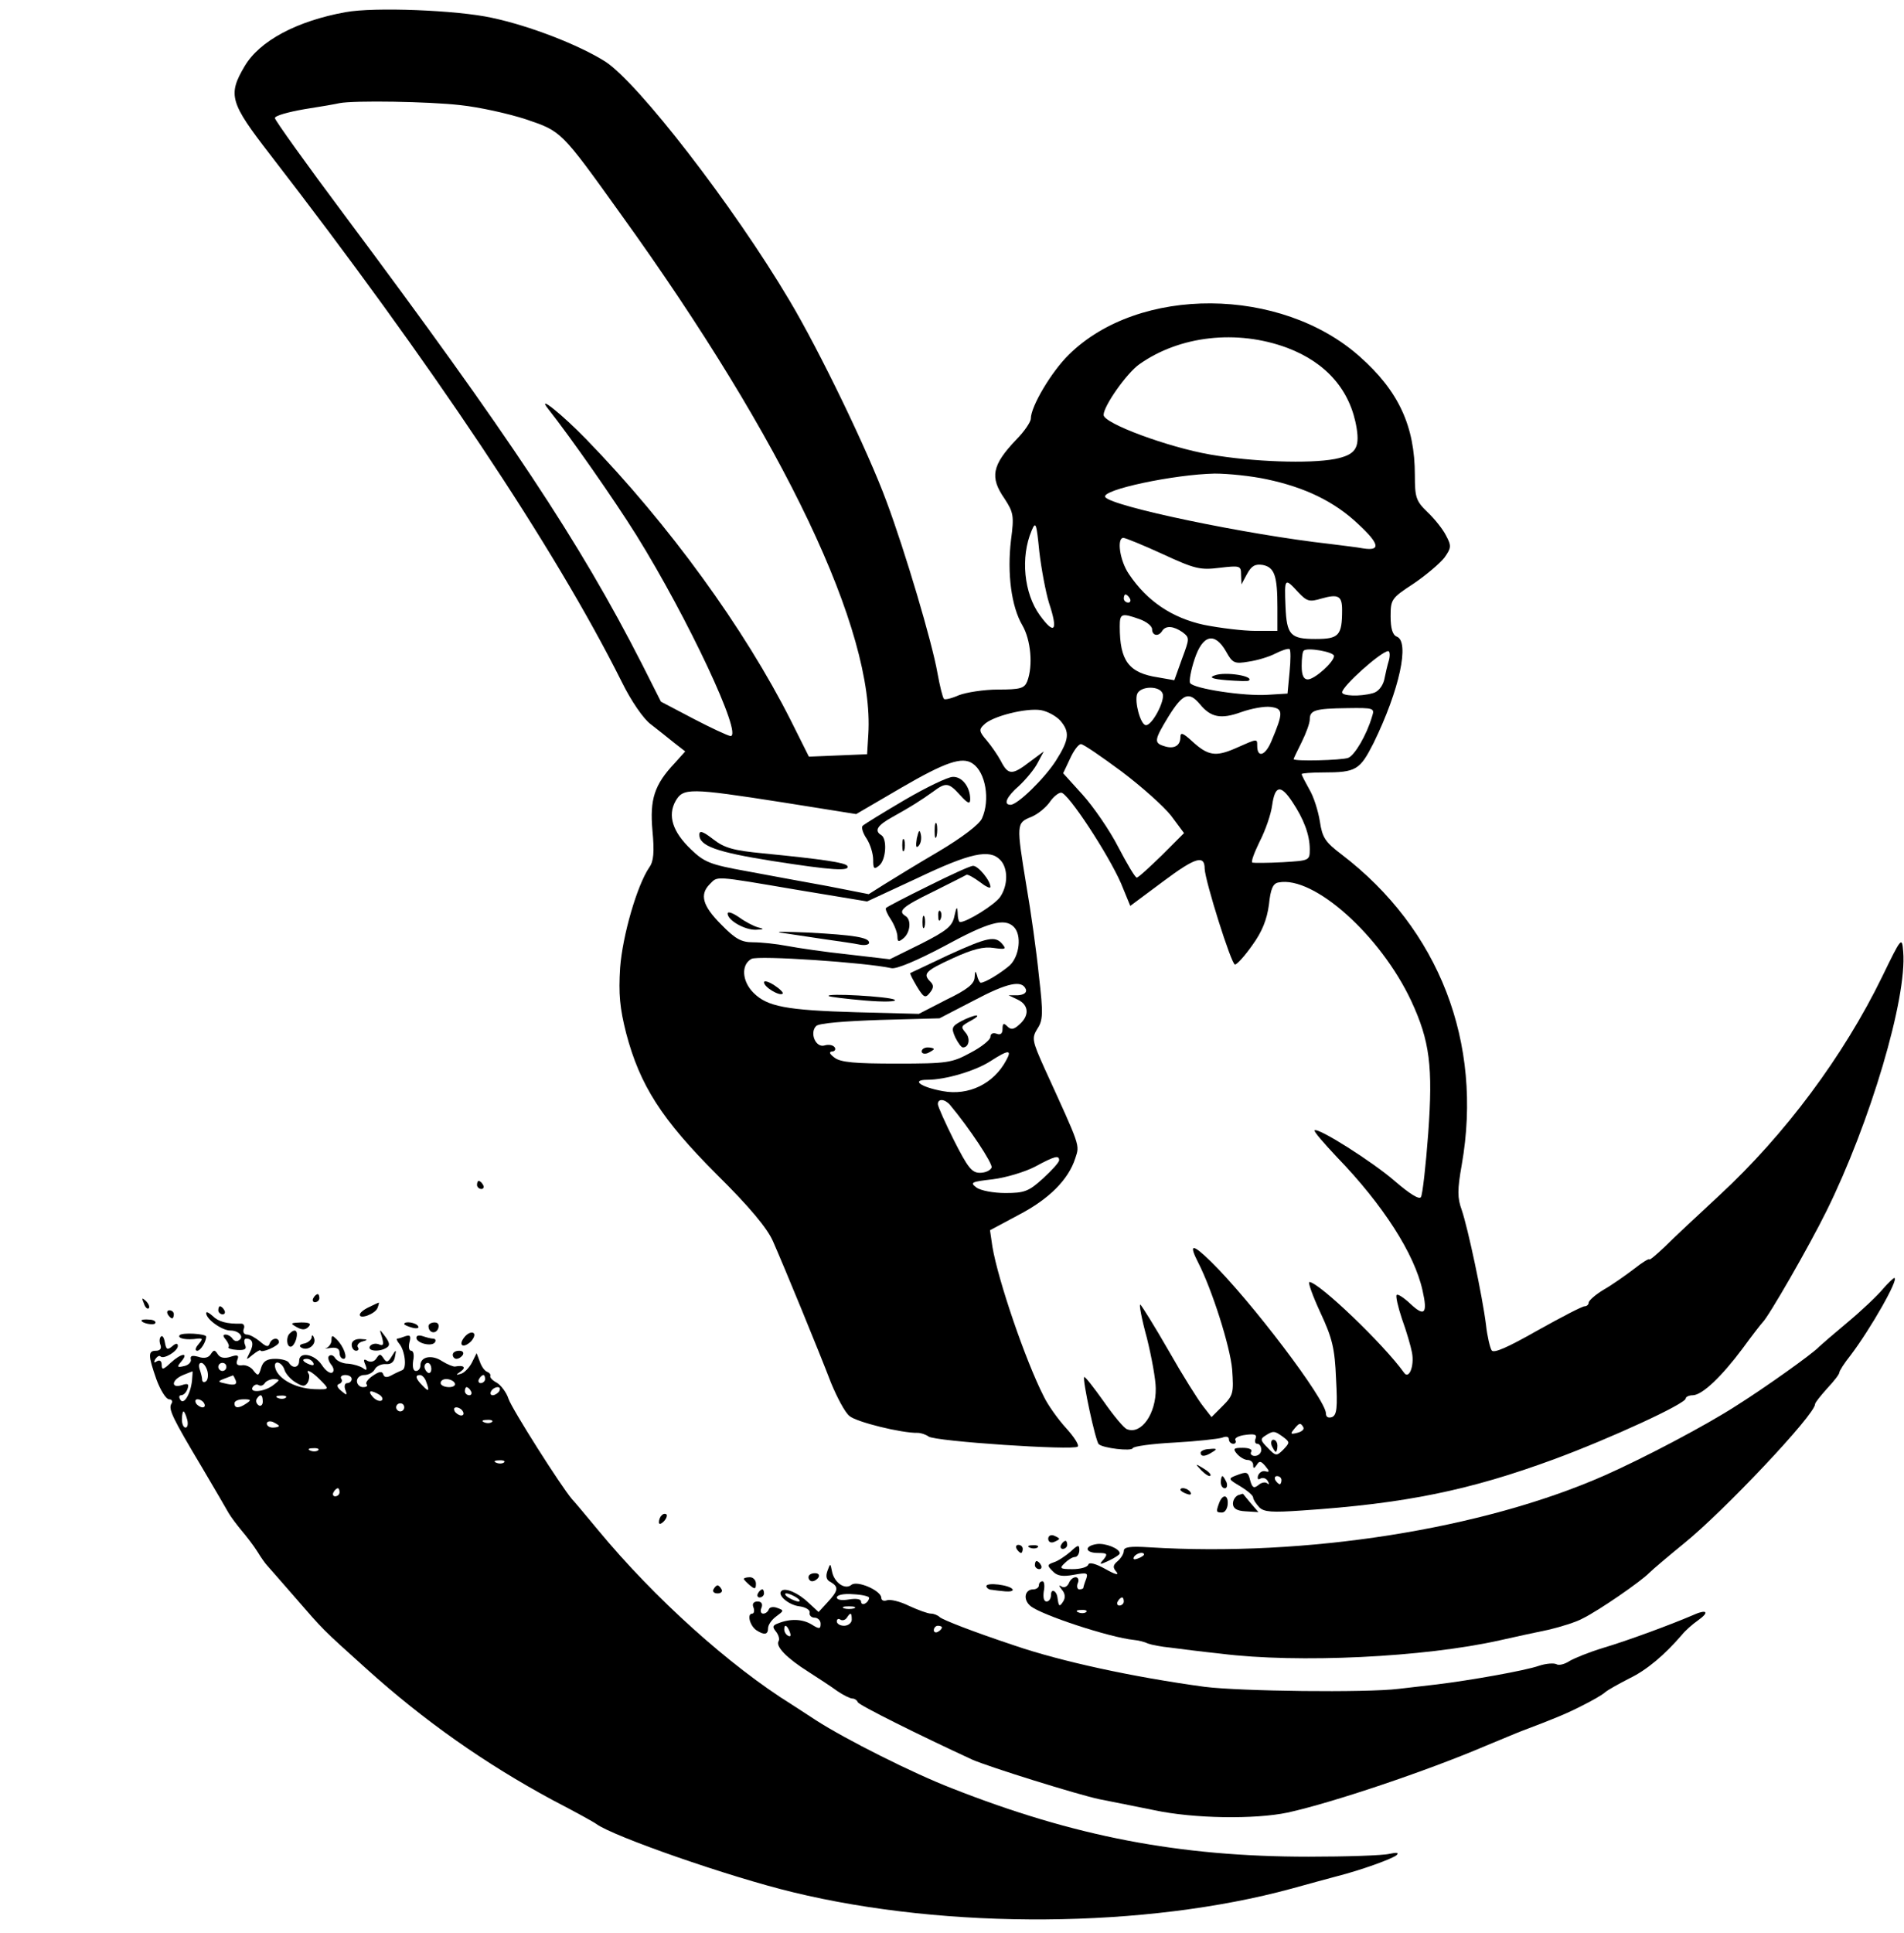 <?xml version="1.0" standalone="no"?>
<!DOCTYPE svg PUBLIC "-//W3C//DTD SVG 20010904//EN"
 "http://www.w3.org/TR/2001/REC-SVG-20010904/DTD/svg10.dtd">
<svg version="1.0" xmlns="http://www.w3.org/2000/svg"
 width="471pt" height="478pt" viewBox="0 0 471 478"
 preserveAspectRatio="xMidYMid meet">

<g transform="translate(0,478) scale(0.1,-0.1)"
fill="#000000" stroke="none">
<path d="M855 4750 c-121 -22 -213 -71 -250 -134 -42 -71 -36 -90 63 -218 399
-516 704 -972 870 -1304 23 -47 54 -92 72 -105 17 -13 43 -34 58 -46 l27 -21
-26 -29 c-50 -53 -62 -89 -55 -167 5 -53 3 -76 -8 -91 -30 -44 -66 -168 -72
-248 -4 -65 -1 -99 15 -162 34 -129 88 -213 224 -349 81 -80 125 -133 139
-165 27 -61 113 -270 144 -351 15 -36 34 -72 45 -81 16 -15 130 -43 169 -42 8
0 20 -4 27 -9 14 -12 360 -35 369 -25 4 4 -9 24 -29 46 -20 22 -45 57 -55 78
-45 88 -113 287 -127 370 l-6 41 71 38 c75 39 123 87 140 140 11 34 14 25 -76
222 -31 69 -32 75 -18 98 14 21 15 37 4 131 -6 60 -20 160 -31 223 -25 153
-25 155 12 170 17 7 37 24 46 37 8 12 21 23 28 23 17 0 117 -153 148 -224 l23
-56 82 61 c79 59 102 66 102 31 1 -30 66 -237 75 -237 5 0 24 21 43 48 24 33
36 63 41 100 4 39 10 53 24 55 87 17 252 -131 328 -293 46 -99 54 -162 42
-328 -6 -80 -14 -151 -18 -157 -4 -7 -28 8 -64 39 -55 48 -191 134 -199 126
-3 -2 23 -32 56 -67 113 -117 191 -238 211 -329 13 -57 5 -66 -30 -33 -16 15
-31 25 -34 22 -3 -2 3 -29 13 -59 11 -30 22 -68 25 -84 6 -34 -8 -67 -20 -49
-50 70 -211 224 -234 224 -4 0 8 -34 27 -75 30 -64 36 -90 39 -164 4 -72 2
-90 -10 -95 -9 -3 -15 0 -15 9 0 34 -186 279 -284 375 -47 46 -56 45 -32 -2
34 -66 79 -207 84 -264 4 -58 3 -64 -23 -90 l-28 -28 -21 27 c-12 15 -51 77
-85 137 -35 61 -67 112 -70 114 -4 3 3 -35 16 -82 12 -48 22 -104 22 -125 1
-63 -36 -115 -71 -101 -7 2 -33 33 -58 69 -25 35 -46 62 -48 60 -5 -5 28 -159
36 -166 11 -10 81 -18 84 -10 2 5 48 11 103 14 55 3 108 9 118 12 10 4 17 3
17 -4 0 -6 5 -11 11 -11 5 0 8 4 5 9 -3 5 8 11 25 13 22 3 29 1 25 -9 -3 -7
-1 -13 4 -13 6 0 10 -7 10 -15 0 -8 -7 -15 -16 -15 -8 0 -12 5 -9 10 4 6 -5
10 -21 10 -22 0 -25 -2 -14 -15 7 -8 19 -15 26 -15 8 0 14 -6 14 -12 0 -10 2
-10 9 0 6 10 10 10 21 -3 11 -13 11 -16 0 -13 -7 2 -15 -3 -18 -11 -2 -8 0
-11 6 -7 6 3 14 1 18 -6 4 -7 4 -10 -1 -6 -4 4 -14 3 -22 -4 -11 -9 -15 -7
-20 10 -6 24 -8 24 -37 13 -18 -7 -17 -9 12 -26 18 -11 32 -23 32 -28 0 -5 7
-15 15 -24 12 -12 32 -13 105 -8 256 17 416 50 625 127 138 51 325 137 325
150 0 4 8 8 18 8 23 1 70 45 123 116 24 33 46 61 49 64 15 14 115 188 158 275
108 218 200 527 190 642 -3 37 -4 37 -52 -62 -96 -197 -241 -391 -402 -540
-54 -50 -115 -107 -136 -128 -21 -20 -38 -34 -38 -31 0 3 -17 -7 -37 -23 -21
-16 -55 -40 -76 -52 -20 -12 -37 -27 -37 -32 0 -5 -5 -9 -10 -9 -6 0 -58 -27
-117 -60 -74 -42 -108 -57 -113 -49 -4 6 -11 35 -14 63 -9 72 -45 240 -60 284
-11 30 -11 50 0 112 53 302 -56 583 -297 767 -41 31 -48 42 -54 82 -4 25 -15
61 -26 79 -10 18 -19 35 -19 38 0 2 24 4 53 4 82 0 91 6 125 73 64 131 90 251
57 263 -10 4 -15 20 -15 50 0 42 2 45 57 81 31 21 65 50 76 64 17 24 18 29 4
55 -8 16 -29 42 -46 58 -28 27 -31 36 -31 91 0 121 -40 208 -136 293 -195 174
-547 176 -720 5 -43 -42 -94 -128 -94 -158 0 -8 -16 -32 -36 -52 -60 -63 -66
-93 -29 -146 22 -34 24 -42 16 -102 -10 -83 1 -165 28 -211 21 -36 27 -100 12
-139 -7 -17 -17 -20 -72 -20 -35 0 -79 -7 -97 -14 -18 -8 -35 -12 -37 -9 -3 3
-10 31 -16 64 -13 75 -80 301 -126 424 -46 125 -167 375 -240 497 -138 233
-375 539 -456 591 -65 41 -186 88 -280 108 -86 19 -292 27 -362 14z m284 -230
c47 -5 119 -21 162 -35 88 -30 86 -27 235 -235 405 -562 628 -1031 612 -1286
l-3 -49 -72 -3 -72 -3 -45 90 c-114 226 -301 484 -505 694 -60 62 -125 114
-95 76 56 -71 163 -224 218 -312 127 -204 265 -498 233 -497 -7 1 -48 20 -92
43 l-80 42 -48 95 c-153 300 -328 563 -734 1107 -95 127 -173 236 -173 241 0
6 33 15 73 22 39 6 79 13 87 15 36 7 222 4 299 -5z m2045 -600 c98 -37 157
-106 172 -199 8 -50 -4 -66 -54 -76 -63 -12 -204 -7 -308 11 -104 18 -264 77
-264 98 0 22 57 103 88 125 100 71 242 87 366 41z m-51 -325 c95 -20 168 -55
227 -111 53 -49 56 -67 12 -60 -15 3 -52 7 -82 11 -206 23 -541 93 -556 116
-10 18 171 56 271 58 33 0 91 -6 128 -14z m-538 -306 c23 -69 14 -81 -23 -30
-39 54 -48 143 -20 209 10 24 12 19 19 -52 5 -43 16 -101 24 -127z m281 121
c80 -37 93 -40 141 -34 51 6 53 5 53 -17 l1 -24 14 26 c11 20 20 25 39 22 29
-6 36 -27 36 -105 l0 -58 -54 0 c-30 0 -88 7 -128 15 -78 17 -140 58 -185 125
-23 33 -31 90 -14 90 5 0 49 -18 97 -40z m336 -95 c21 -22 27 -24 57 -15 42
12 51 6 51 -28 0 -64 -8 -72 -66 -72 -62 0 -71 10 -74 80 -3 72 -2 72 32 35z
m-417 -15 c3 -5 1 -10 -4 -10 -6 0 -11 5 -11 10 0 6 2 10 4 10 3 0 8 -4 11
-10z m24 -51 c17 -6 31 -17 31 -25 0 -16 16 -19 25 -4 9 14 28 12 50 -3 18
-14 18 -15 -1 -66 l-19 -53 -40 7 c-73 11 -95 41 -95 126 0 32 4 34 49 18z
m214 -80 c16 -29 21 -31 56 -25 21 3 51 12 66 20 16 8 31 13 35 11 3 -2 3 -27
0 -57 l-5 -53 -49 -3 c-57 -4 -183 15 -192 29 -3 5 2 32 11 59 20 61 50 68 78
19z m267 -11 c0 -15 -48 -58 -65 -58 -10 0 -15 10 -15 33 0 19 2 36 5 38 8 9
75 -3 75 -13z m136 -10 c-4 -13 -9 -35 -12 -50 -4 -15 -15 -29 -28 -32 -32 -9
-76 -7 -76 2 0 15 96 101 114 102 4 0 5 -10 2 -22z m-560 -83 c7 -17 -27 -81
-42 -78 -13 2 -28 58 -21 77 8 20 56 21 63 1z m92 -26 c27 -33 52 -38 102 -20
25 9 58 15 73 13 32 -4 32 -14 2 -85 -15 -36 -35 -42 -35 -11 0 18 1 18 -53
-6 -50 -22 -69 -19 -109 18 -22 20 -28 22 -28 9 0 -21 -16 -30 -40 -22 -26 8
-25 15 11 74 35 56 50 62 77 30z m-345 -41 c24 -28 22 -47 -11 -99 -29 -45
-95 -109 -112 -109 -19 0 -10 20 21 47 17 16 38 41 46 57 l15 28 -35 -26 c-43
-33 -53 -33 -71 2 -8 15 -24 38 -35 51 -19 22 -20 27 -7 39 20 21 105 42 141
36 17 -3 38 -15 48 -26z m771 10 c-13 -45 -43 -96 -59 -102 -16 -6 -135 -9
-135 -3 0 1 9 20 20 42 11 22 20 47 20 56 0 23 13 27 93 28 66 1 68 0 61 -21z
m-619 -136 c49 -37 104 -86 122 -109 l32 -43 -55 -55 c-31 -30 -58 -55 -62
-55 -4 0 -24 34 -46 76 -21 41 -61 99 -88 129 l-48 53 17 36 c9 20 21 36 27
36 6 0 51 -31 101 -68z m-369 20 c32 -21 44 -90 23 -136 -7 -15 -49 -47 -108
-82 -53 -31 -113 -68 -134 -81 l-38 -24 -102 20 c-56 10 -147 27 -201 37 -89
16 -104 22 -137 54 -45 43 -58 83 -38 119 19 33 34 33 265 -3 l182 -29 113 66
c107 62 149 77 175 59z m791 -95 c28 -42 43 -81 43 -117 0 -28 -1 -28 -67 -32
-38 -2 -71 -2 -75 -1 -4 2 5 25 18 52 14 27 28 67 31 90 7 49 21 52 50 8z
m-723 -143 c20 -20 20 -63 0 -92 -13 -19 -82 -62 -99 -62 -3 0 -6 10 -6 23 -1
17 -3 15 -8 -8 -5 -25 -18 -36 -83 -69 l-77 -38 -103 12 c-57 6 -125 16 -151
21 -26 5 -64 9 -84 9 -29 0 -44 8 -79 44 -46 46 -54 74 -28 100 20 20 8 21
214 -14 l175 -29 125 58 c130 62 178 72 204 45z m34 -166 c20 -20 14 -72 -10
-95 -22 -19 -61 -43 -72 -43 -2 0 -7 8 -9 18 -4 13 -5 12 -6 -5 -1 -16 -18
-30 -70 -55 l-68 -35 -154 4 c-174 5 -221 14 -255 48 -29 29 -31 70 -5 84 16
9 283 -9 346 -23 12 -3 64 19 130 54 110 60 150 71 173 48z m30 -155 c2 -8 -6
-13 -20 -14 l-23 0 23 -11 c27 -13 29 -39 4 -61 -14 -13 -21 -14 -30 -5 -9 9
-12 8 -12 -6 0 -12 -5 -16 -15 -12 -9 3 -15 0 -15 -8 0 -7 -22 -25 -49 -39
-46 -25 -57 -27 -183 -27 -102 0 -139 3 -154 15 -12 9 -14 14 -6 15 7 0 10 5
7 10 -4 6 -15 8 -25 5 -22 -7 -38 31 -21 48 7 7 70 12 158 15 l147 4 85 44
c83 44 120 52 129 27z m-49 -175 c-31 -58 -93 -88 -157 -76 -55 10 -79 28 -38
28 45 0 119 22 156 46 45 29 54 29 39 2z m-139 -110 c47 -56 106 -145 103
-155 -3 -7 -15 -13 -29 -13 -20 0 -30 13 -64 80 -22 44 -40 84 -40 90 0 14 17
13 30 -2z m270 -137 c0 -5 -18 -25 -40 -45 -35 -32 -46 -36 -93 -36 -29 0 -62
6 -72 14 -16 12 -12 14 41 20 32 4 79 18 104 31 50 27 60 29 60 16z m604 -660
c3 -5 -3 -11 -15 -14 -16 -4 -18 -3 -8 9 13 16 16 17 23 5z m-50 -24 c17 -13
17 -14 1 -31 -17 -17 -19 -17 -39 4 -18 18 -19 22 -6 30 20 13 23 12 44 -3z
m-4 -107 c0 -5 -2 -10 -4 -10 -3 0 -8 5 -11 10 -3 6 -1 10 4 10 6 0 11 -4 11
-10z"/>
<path d="M3005 3110 c-15 -5 -7 -9 30 -12 28 -2 52 -3 54 -1 15 11 -58 23 -84
13z"/>
<path d="M2238 2802 c-53 -31 -100 -60 -104 -64 -4 -4 1 -19 10 -32 9 -14 16
-37 16 -52 0 -22 2 -25 15 -14 17 14 20 66 5 75 -18 11 -10 24 28 45 45 25 69
40 101 63 31 23 38 22 66 -9 20 -22 25 -23 25 -10 0 30 -20 56 -43 55 -12 0
-66 -26 -119 -57z"/>
<path d="M2312 2725 c0 -16 2 -22 5 -12 2 9 2 23 0 30 -3 6 -5 -1 -5 -18z"/>
<path d="M1730 2716 c0 -28 43 -43 181 -65 147 -23 193 -26 185 -12 -6 8 -57
16 -209 31 -72 7 -95 13 -123 35 -26 20 -34 22 -34 11z"/>
<path d="M2268 2707 c-3 -19 -2 -25 4 -19 6 6 8 18 6 28 -3 14 -5 12 -10 -9z"/>
<path d="M2232 2690 c0 -14 2 -19 5 -12 2 6 2 18 0 25 -3 6 -5 1 -5 -13z"/>
<path d="M2296 2589 c-55 -27 -101 -51 -104 -54 -3 -2 3 -16 12 -29 9 -14 16
-33 16 -42 0 -13 3 -14 15 -4 17 14 20 46 5 55 -20 12 -8 23 68 60 42 21 80
40 83 42 4 1 18 -7 33 -18 14 -11 26 -17 26 -12 0 16 -31 53 -43 52 -7 0 -57
-23 -111 -50z"/>
<path d="M1800 2521 c0 -17 43 -41 70 -40 21 1 21 2 5 6 -11 3 -32 14 -47 25
-16 11 -28 15 -28 9z"/>
<path d="M2321 2514 c0 -11 3 -14 6 -6 3 7 2 16 -1 19 -3 4 -6 -2 -5 -13z"/>
<path d="M2282 2500 c0 -14 2 -19 5 -12 2 6 2 18 0 25 -3 6 -5 1 -5 -13z"/>
<path d="M1930 2474 c14 -2 59 -9 100 -15 41 -6 85 -12 98 -15 12 -2 22 0 22
5 0 13 -38 19 -150 25 -52 2 -84 3 -70 0z"/>
<path d="M2345 2418 c-49 -23 -91 -43 -93 -44 -2 -1 6 -16 16 -33 17 -28 21
-30 32 -16 10 12 10 19 2 27 -20 20 -14 27 56 59 48 22 76 29 100 25 29 -4 32
-3 22 9 -18 22 -36 18 -135 -27z"/>
<path d="M1890 2351 c0 -12 39 -35 46 -28 3 2 -7 12 -21 21 -14 9 -25 12 -25
7z"/>
<path d="M2050 2317 c3 -2 43 -7 90 -11 47 -4 80 -3 73 2 -13 8 -172 17 -163
9z"/>
<path d="M2378 2255 c-24 -13 -25 -17 -15 -40 7 -14 15 -25 19 -25 15 0 19 22
7 36 -13 16 -13 16 16 32 11 6 16 11 10 11 -5 0 -22 -6 -37 -14z"/>
<path d="M2280 2180 c0 -5 7 -7 15 -4 8 4 15 8 15 10 0 2 -7 4 -15 4 -8 0 -15
-4 -15 -10z"/>
<path d="M3146 1205 c4 -8 8 -15 10 -15 2 0 4 7 4 15 0 8 -4 15 -10 15 -5 0
-7 -7 -4 -15z"/>
<path d="M1180 1850 c0 -5 5 -10 11 -10 5 0 7 5 4 10 -3 6 -8 10 -11 10 -2 0
-4 -4 -4 -10z"/>
<path d="M4658 1593 c-13 -16 -52 -53 -88 -83 -36 -30 -67 -57 -70 -60 -14
-16 -135 -102 -205 -146 -76 -49 -228 -129 -325 -172 -301 -133 -739 -202
-1127 -178 -47 3 -63 1 -63 -9 0 -7 -7 -18 -15 -25 -12 -10 -13 -16 -3 -27 7
-9 -4 -6 -27 7 -25 14 -41 18 -43 11 -2 -6 -19 -11 -39 -11 -31 0 -33 2 -19
15 8 8 19 15 25 15 6 0 11 8 11 17 0 14 -3 14 -22 -4 -13 -11 -31 -23 -41 -26
-17 -6 -17 -8 -3 -22 11 -12 25 -14 52 -9 33 6 36 5 31 -10 -4 -10 -7 -20 -7
-22 0 -2 -4 -4 -10 -4 -5 0 -7 7 -4 15 4 8 1 15 -5 15 -7 0 -14 -7 -17 -15 -4
-8 -11 -12 -18 -8 -7 5 -7 2 1 -8 8 -9 9 -20 3 -29 -9 -14 -11 -13 -14 9 -2
18 -16 24 -16 8 0 -10 -5 -17 -11 -17 -7 0 -9 10 -7 25 3 14 1 25 -3 25 -5 0
-9 -4 -9 -10 0 -5 -6 -10 -14 -10 -21 0 -26 -25 -7 -41 26 -22 196 -78 256
-84 11 -1 27 -5 35 -9 8 -3 33 -8 55 -10 22 -3 78 -10 125 -15 191 -24 503 -9
690 33 36 8 90 20 120 26 30 7 69 19 85 28 39 19 145 92 165 113 8 8 47 41 85
72 98 79 325 319 325 345 0 4 14 21 30 39 17 18 30 35 30 39 0 4 12 23 28 43
50 66 121 191 108 191 -2 0 -15 -12 -28 -27z m-1828 -657 c0 -2 -7 -7 -16 -10
-8 -3 -12 -2 -9 4 6 10 25 14 25 6z m-50 -116 c0 -5 -5 -10 -11 -10 -5 0 -7 5
-4 10 3 6 8 10 11 10 2 0 4 -4 4 -10z m-93 -26 c-3 -3 -12 -4 -19 -1 -8 3 -5
6 6 6 11 1 17 -2 13 -5z"/>
<path d="M775 1570 c-3 -5 -1 -10 4 -10 6 0 11 5 11 10 0 6 -2 10 -4 10 -3 0
-8 -4 -11 -10z"/>
<path d="M356 1557 c3 -10 9 -15 12 -12 3 3 0 11 -7 18 -10 9 -11 8 -5 -6z"/>
<path d="M913 1548 c-13 -6 -23 -14 -23 -19 0 -12 38 2 44 17 3 8 4 14 3 13
-1 0 -12 -5 -24 -11z"/>
<path d="M540 1540 c0 -5 5 -10 11 -10 5 0 7 5 4 10 -3 6 -8 10 -11 10 -2 0
-4 -4 -4 -10z"/>
<path d="M415 1530 c3 -5 8 -10 11 -10 2 0 4 5 4 10 0 6 -5 10 -11 10 -5 0 -7
-4 -4 -10z"/>
<path d="M510 1533 c0 -15 39 -43 60 -43 21 0 35 -16 21 -24 -5 -4 -12 -2 -16
4 -3 5 -11 10 -17 10 -7 0 -7 -4 1 -13 6 -8 9 -16 6 -18 -2 -3 7 -6 22 -7 19
-1 24 2 19 13 -3 8 -2 15 3 15 16 0 20 -13 9 -34 -10 -20 -10 -20 7 -6 10 8
19 13 19 11 2 -8 46 11 46 20 0 13 -18 11 -23 -3 -3 -10 -9 -8 -24 5 -11 9
-25 17 -32 17 -7 0 -11 6 -8 14 3 7 0 13 -6 13 -36 -1 -57 5 -71 19 -9 8 -16
12 -16 7z"/>
<path d="M350 1515 c0 -7 30 -13 34 -7 3 4 -4 9 -15 9 -10 1 -19 0 -19 -2z"/>
<path d="M733 1499 c14 -8 22 -8 30 0 8 8 3 11 -18 11 -26 -1 -28 -2 -12 -11z"/>
<path d="M1000 1506 c0 -2 9 -6 20 -9 11 -3 18 -1 14 4 -5 9 -34 13 -34 5z"/>
<path d="M1060 1501 c0 -17 18 -21 24 -6 3 9 0 15 -9 15 -8 0 -15 -4 -15 -9z"/>
<path d="M444 1478 c-5 -8 18 -12 45 -8 13 1 13 -1 2 -14 -8 -9 -9 -16 -3 -16
8 0 22 22 22 35 0 7 -61 11 -66 3z"/>
<path d="M717 1483 c-10 -9 -8 -33 2 -33 5 0 11 9 14 20 5 20 -3 26 -16 13z"/>
<path d="M945 1473 c5 -18 3 -22 -8 -17 -8 3 -18 1 -22 -5 -7 -12 24 -15 42
-3 8 5 7 12 -4 27 -15 20 -15 20 -8 -2z"/>
<path d="M1150 1475 c-18 -21 -5 -31 15 -12 8 9 11 18 6 21 -5 3 -14 -1 -21
-9z"/>
<path d="M398 1475 c-4 -4 -4 -13 -1 -21 3 -8 -1 -14 -11 -14 -20 0 -20 -11 1
-71 10 -27 24 -49 31 -49 7 0 10 -5 6 -11 -8 -13 2 -34 76 -158 30 -51 60
-102 66 -113 6 -10 21 -30 32 -43 11 -13 29 -36 39 -52 9 -15 20 -30 23 -33 3
-3 34 -39 70 -80 72 -83 65 -76 176 -176 143 -129 294 -235 461 -325 54 -28
103 -55 108 -59 42 -31 329 -131 487 -169 383 -93 873 -89 1233 9 44 12 94 26
110 30 63 16 140 44 150 53 6 6 0 7 -18 3 -16 -4 -106 -7 -200 -7 -320 0 -580
50 -882 169 -96 37 -263 121 -336 168 -24 16 -51 33 -60 39 -153 95 -340 263
-479 431 -30 36 -59 71 -65 77 -28 33 -148 222 -157 248 -5 16 -19 34 -29 40
-10 5 -18 13 -16 17 1 4 -3 8 -8 10 -6 2 -14 13 -18 25 l-8 21 -12 -24 c-7
-13 -19 -25 -27 -27 -13 -4 -13 -3 0 6 14 10 7 16 -14 12 -4 -1 -19 5 -32 13
-25 17 -54 12 -54 -10 0 -8 -5 -14 -11 -14 -7 0 -9 10 -7 25 3 14 1 25 -5 25
-5 0 -7 9 -4 21 4 15 2 19 -10 15 -8 -3 -17 -6 -20 -6 -3 0 -1 -6 5 -13 14
-17 19 -61 7 -65 -5 -2 -18 -8 -27 -13 -11 -6 -18 -5 -20 3 -3 8 -10 7 -26 -4
-12 -8 -19 -18 -15 -21 3 -4 0 -7 -9 -7 -8 0 -15 7 -15 15 0 8 8 15 18 15 10
0 22 6 26 14 4 8 17 14 28 13 12 -1 20 5 22 18 4 19 3 19 -8 1 -9 -15 -13 -16
-20 -5 -8 12 -10 12 -18 0 -5 -8 -14 -10 -22 -6 -9 6 -11 3 -5 -10 5 -13 3
-15 -6 -8 -7 5 -24 10 -37 11 -13 0 -28 7 -32 14 -4 7 -11 9 -15 5 -4 -3 -1
-13 5 -21 7 -8 8 -17 3 -20 -6 -3 -17 5 -26 19 -18 27 -56 34 -56 10 0 -17
-16 -20 -25 -5 -3 6 -19 10 -34 10 -21 0 -30 -6 -35 -22 -6 -21 -8 -21 -19 -7
-6 9 -20 15 -29 13 -11 -1 -15 3 -11 13 5 12 1 14 -17 8 -15 -5 -26 -2 -31 6
-8 12 -10 12 -18 0 -5 -8 -16 -11 -30 -6 -15 4 -21 3 -19 -6 2 -7 -6 -15 -17
-17 -17 -4 -18 -2 -6 12 19 23 -1 20 -27 -4 -18 -17 -22 -18 -22 -5 0 10 -5
13 -12 9 -7 -5 -8 -3 -4 5 5 7 10 10 13 7 8 -8 43 13 43 26 0 7 -5 7 -14 -1
-12 -10 -15 -8 -18 9 -2 12 -6 19 -10 15z m377 -65 c3 -6 -1 -7 -9 -4 -18 7
-21 14 -7 14 6 0 13 -4 16 -10z m-262 -20 c3 -11 1 -23 -4 -26 -5 -3 -9 -1 -9
5 0 5 -3 16 -6 25 -3 9 -2 16 4 16 5 0 12 -9 15 -20z m47 10 c0 -5 -4 -10 -10
-10 -5 0 -10 5 -10 10 0 6 5 10 10 10 6 0 10 -4 10 -10z m144 -8 c3 -9 15 -23
27 -30 18 -11 23 -11 30 -1 4 7 5 17 3 21 -10 15 6 8 26 -12 26 -26 26 -26
-12 -25 -51 2 -96 29 -98 58 0 15 19 7 24 -11z m363 3 c0 -8 -4 -12 -9 -9 -4
3 -8 9 -8 15 0 5 4 9 8 9 5 0 9 -7 9 -15z m-592 -29 c-4 -35 -21 -61 -29 -47
-4 6 -3 11 2 11 6 0 13 7 16 16 4 12 1 14 -14 9 -28 -9 -26 13 3 25 12 5 23 9
23 9 1 1 0 -10 -1 -23z m108 1 c4 -10 -2 -13 -21 -9 -24 5 -25 6 -7 13 11 4
21 8 21 8 1 1 4 -5 7 -12z m287 3 c0 -5 -5 -10 -11 -10 -6 0 -8 -7 -5 -16 6
-15 4 -15 -10 -3 -10 8 -12 15 -5 17 6 2 9 8 5 13 -3 5 2 9 10 9 9 0 16 -4 16
-10z m184 -6 c9 -24 7 -27 -9 -10 -17 17 -19 26 -6 26 5 0 12 -7 15 -16z m146
6 c0 -5 -5 -10 -11 -10 -5 0 -7 5 -4 10 3 6 8 10 11 10 2 0 4 -4 4 -10z m-524
-15 c-22 -17 -60 -20 -51 -5 4 6 10 8 15 5 5 -3 11 -1 15 5 3 5 14 10 23 10
15 -1 15 -2 -2 -15z m449 5 c3 -5 -3 -10 -14 -10 -12 0 -21 5 -21 10 0 6 6 10
14 10 8 0 18 -4 21 -10z m40 -20 c3 -5 1 -10 -4 -10 -6 0 -11 5 -11 10 0 6 2
10 4 10 3 0 8 -4 11 -10z m70 0 c-3 -5 -11 -10 -16 -10 -6 0 -7 5 -4 10 3 6
11 10 16 10 6 0 7 -4 4 -10z m-296 -9 c7 -5 9 -11 5 -14 -5 -3 -15 1 -22 9
-14 16 -5 18 17 5z m-289 -17 c0 -8 -5 -12 -10 -9 -6 4 -8 11 -5 16 9 14 15
11 15 -7z m57 10 c-3 -3 -12 -4 -19 -1 -8 3 -5 6 6 6 11 1 17 -2 13 -5z m-202
-14 c3 -5 2 -10 -4 -10 -5 0 -13 5 -16 10 -3 6 -2 10 4 10 5 0 13 -4 16 -10z
m105 0 c-19 -13 -30 -13 -30 0 0 6 10 10 23 10 18 0 19 -2 7 -10z m390 -10 c0
-5 -4 -10 -10 -10 -5 0 -10 5 -10 10 0 6 5 10 10 10 6 0 10 -4 10 -10z m145
-10 c3 -5 2 -10 -4 -10 -5 0 -13 5 -16 10 -3 6 -2 10 4 10 5 0 13 -4 16 -10z
m-682 -20 c3 -11 1 -20 -4 -20 -5 0 -9 9 -9 20 0 11 2 20 4 20 2 0 6 -9 9 -20z
m227 -16 c0 -2 -7 -4 -15 -4 -8 0 -15 4 -15 10 0 5 7 7 15 4 8 -4 15 -8 15
-10z m527 10 c-3 -3 -12 -4 -19 -1 -8 3 -5 6 6 6 11 1 17 -2 13 -5z m-430 -70
c-3 -3 -12 -4 -19 -1 -8 3 -5 6 6 6 11 1 17 -2 13 -5z m460 -30 c-3 -3 -12 -4
-19 -1 -8 3 -5 6 6 6 11 1 17 -2 13 -5z m-407 -74 c0 -5 -5 -10 -11 -10 -5 0
-7 5 -4 10 3 6 8 10 11 10 2 0 4 -4 4 -10z"/>
<path d="M771 1473 c-1 -6 -9 -13 -18 -15 -11 -2 -14 -6 -8 -10 16 -10 38 7
32 23 -3 9 -6 9 -6 2z"/>
<path d="M820 1466 c0 -8 -6 -16 -12 -19 -7 -2 -3 -2 10 0 15 2 22 -2 22 -12
0 -8 4 -15 10 -15 11 0 1 30 -17 48 -11 11 -13 11 -13 -2z"/>
<path d="M1030 1472 c0 -13 38 -23 46 -11 3 5 1 9 -5 9 -5 0 -16 3 -25 6 -9 3
-16 2 -16 -4z"/>
<path d="M870 1455 c0 -8 5 -15 11 -15 5 0 8 4 4 9 -3 5 3 12 12 14 14 4 13 5
-4 6 -14 1 -23 -5 -23 -14z"/>
<path d="M1120 1430 c0 -5 4 -10 9 -10 6 0 13 5 16 10 3 6 -1 10 -9 10 -9 0
-16 -4 -16 -10z"/>
<path d="M2970 1188 c0 -11 12 -10 30 2 12 7 10 9 -8 7 -12 0 -22 -5 -22 -9z"/>
<path d="M2972 1144 c10 -10 20 -16 22 -13 3 3 -5 11 -17 18 -21 13 -21 12 -5
-5z"/>
<path d="M3020 1115 c0 -8 4 -15 10 -15 5 0 7 7 4 15 -4 8 -8 15 -10 15 -2 0
-4 -7 -4 -15z"/>
<path d="M2920 1096 c0 -2 7 -7 16 -10 8 -3 12 -2 9 4 -6 10 -25 14 -25 6z"/>
<path d="M3063 1083 c-7 -3 -13 -12 -13 -21 0 -12 10 -18 31 -19 l32 -2 -19
22 c-10 12 -19 23 -19 23 0 1 -6 -1 -12 -3z"/>
<path d="M3016 1064 c-8 -22 -8 -24 7 -24 7 0 13 9 14 20 2 24 -12 27 -21 4z"/>
<path d="M1637 1033 c-4 -3 -7 -11 -7 -17 0 -6 5 -5 12 2 6 6 9 14 7 17 -3 3
-9 2 -12 -2z"/>
<path d="M2593 975 c0 -7 6 -11 14 -8 7 3 13 6 13 8 0 2 -6 5 -13 8 -8 3 -14
-1 -14 -8z"/>
<path d="M2625 960 c-3 -5 -1 -10 4 -10 6 0 11 5 11 10 0 6 -2 10 -4 10 -3 0
-8 -4 -11 -10z"/>
<path d="M2713 962 c-32 -5 -29 -22 3 -22 23 0 25 -2 14 -16 -12 -13 -10 -14
13 -3 15 7 27 15 27 18 0 12 -36 26 -57 23z"/>
<path d="M2515 950 c3 -5 8 -10 11 -10 2 0 4 5 4 10 0 6 -5 10 -11 10 -5 0 -7
-4 -4 -10z"/>
<path d="M2548 953 c7 -3 16 -2 19 1 4 3 -2 6 -13 5 -11 0 -14 -3 -6 -6z"/>
<path d="M2560 910 c0 -5 5 -10 11 -10 5 0 7 5 4 10 -3 6 -8 10 -11 10 -2 0
-4 -4 -4 -10z"/>
<path d="M2047 896 c-5 -14 -3 -23 8 -28 20 -12 19 -21 -8 -50 l-22 -24 -25
23 c-26 25 -58 38 -67 29 -11 -10 18 -35 45 -38 15 -2 26 -9 25 -15 -2 -7 4
-13 12 -13 8 0 15 -7 15 -15 0 -13 -3 -14 -22 -2 -23 14 -53 15 -83 3 -14 -5
-15 -9 -5 -21 6 -8 9 -18 6 -23 -8 -13 20 -42 74 -76 25 -16 57 -37 72 -48 15
-10 31 -18 37 -18 5 0 11 -4 13 -9 2 -7 155 -83 283 -142 41 -18 262 -87 315
-98 30 -6 91 -18 135 -27 98 -21 249 -23 330 -6 110 24 345 103 490 165 39 16
79 33 90 37 85 32 115 45 150 63 22 11 47 25 55 32 8 7 36 22 61 35 42 20 87
58 130 108 8 10 26 26 39 35 31 22 22 29 -15 12 -49 -21 -156 -61 -220 -80
-33 -10 -70 -25 -82 -32 -12 -8 -27 -12 -33 -8 -6 3 -25 2 -43 -4 -34 -12
-170 -36 -252 -46 -27 -3 -70 -8 -95 -11 -81 -10 -393 -6 -480 5 -177 24 -356
63 -470 102 -108 36 -176 63 -185 70 -5 5 -15 9 -22 9 -8 0 -32 9 -54 19 -22
11 -47 17 -55 14 -8 -3 -14 0 -14 6 0 18 -60 44 -74 32 -16 -13 -43 6 -48 34
-4 20 -4 20 -11 1z m-77 -66 c8 -5 11 -10 5 -10 -5 0 -17 5 -25 10 -8 5 -10
10 -5 10 6 0 17 -5 25 -10z m180 -1 c0 -4 -4 -11 -10 -14 -5 -3 -10 -1 -10 5
0 6 -12 8 -30 5 -18 -3 -30 -1 -30 5 0 6 17 10 40 8 22 -1 40 -5 40 -9z m-37
-26 c-7 -2 -19 -2 -25 0 -7 3 -2 5 12 5 14 0 19 -2 13 -5z m-6 -28 c0 -8 -9
-15 -19 -15 -10 0 -18 5 -18 11 0 5 4 8 9 4 5 -3 12 -1 16 5 9 14 12 13 12 -5z
m-153 -31 c3 -8 2 -12 -4 -9 -6 3 -10 10 -10 16 0 14 7 11 14 -7z m376 12 c0
-3 -4 -8 -10 -11 -5 -3 -10 -1 -10 4 0 6 5 11 10 11 6 0 10 -2 10 -4z"/>
<path d="M2000 880 c0 -5 4 -10 9 -10 6 0 13 5 16 10 3 6 -1 10 -9 10 -9 0
-16 -4 -16 -10z"/>
<path d="M1840 876 c0 -2 7 -9 15 -16 12 -10 15 -10 15 4 0 9 -7 16 -15 16 -8
0 -15 -2 -15 -4z"/>
<path d="M2440 858 c0 -4 6 -9 13 -9 6 -1 22 -3 34 -4 12 -1 20 1 18 5 -7 11
-65 18 -65 8z"/>
<path d="M1765 850 c-3 -5 1 -10 10 -10 9 0 13 5 10 10 -3 6 -8 10 -10 10 -2
0 -7 -4 -10 -10z"/>
<path d="M1875 840 c-3 -5 -1 -10 4 -10 6 0 11 5 11 10 0 6 -2 10 -4 10 -3 0
-8 -4 -11 -10z"/>
<path d="M1864 805 c3 -8 1 -15 -3 -15 -14 0 -6 -30 10 -41 20 -13 29 -11 29
5 0 8 9 21 20 29 19 14 20 15 3 21 -10 4 -19 2 -21 -3 -2 -6 -8 -11 -14 -11
-6 0 -8 7 -4 15 3 9 0 15 -10 15 -10 0 -14 -6 -10 -15z"/>
</g>
</svg>
